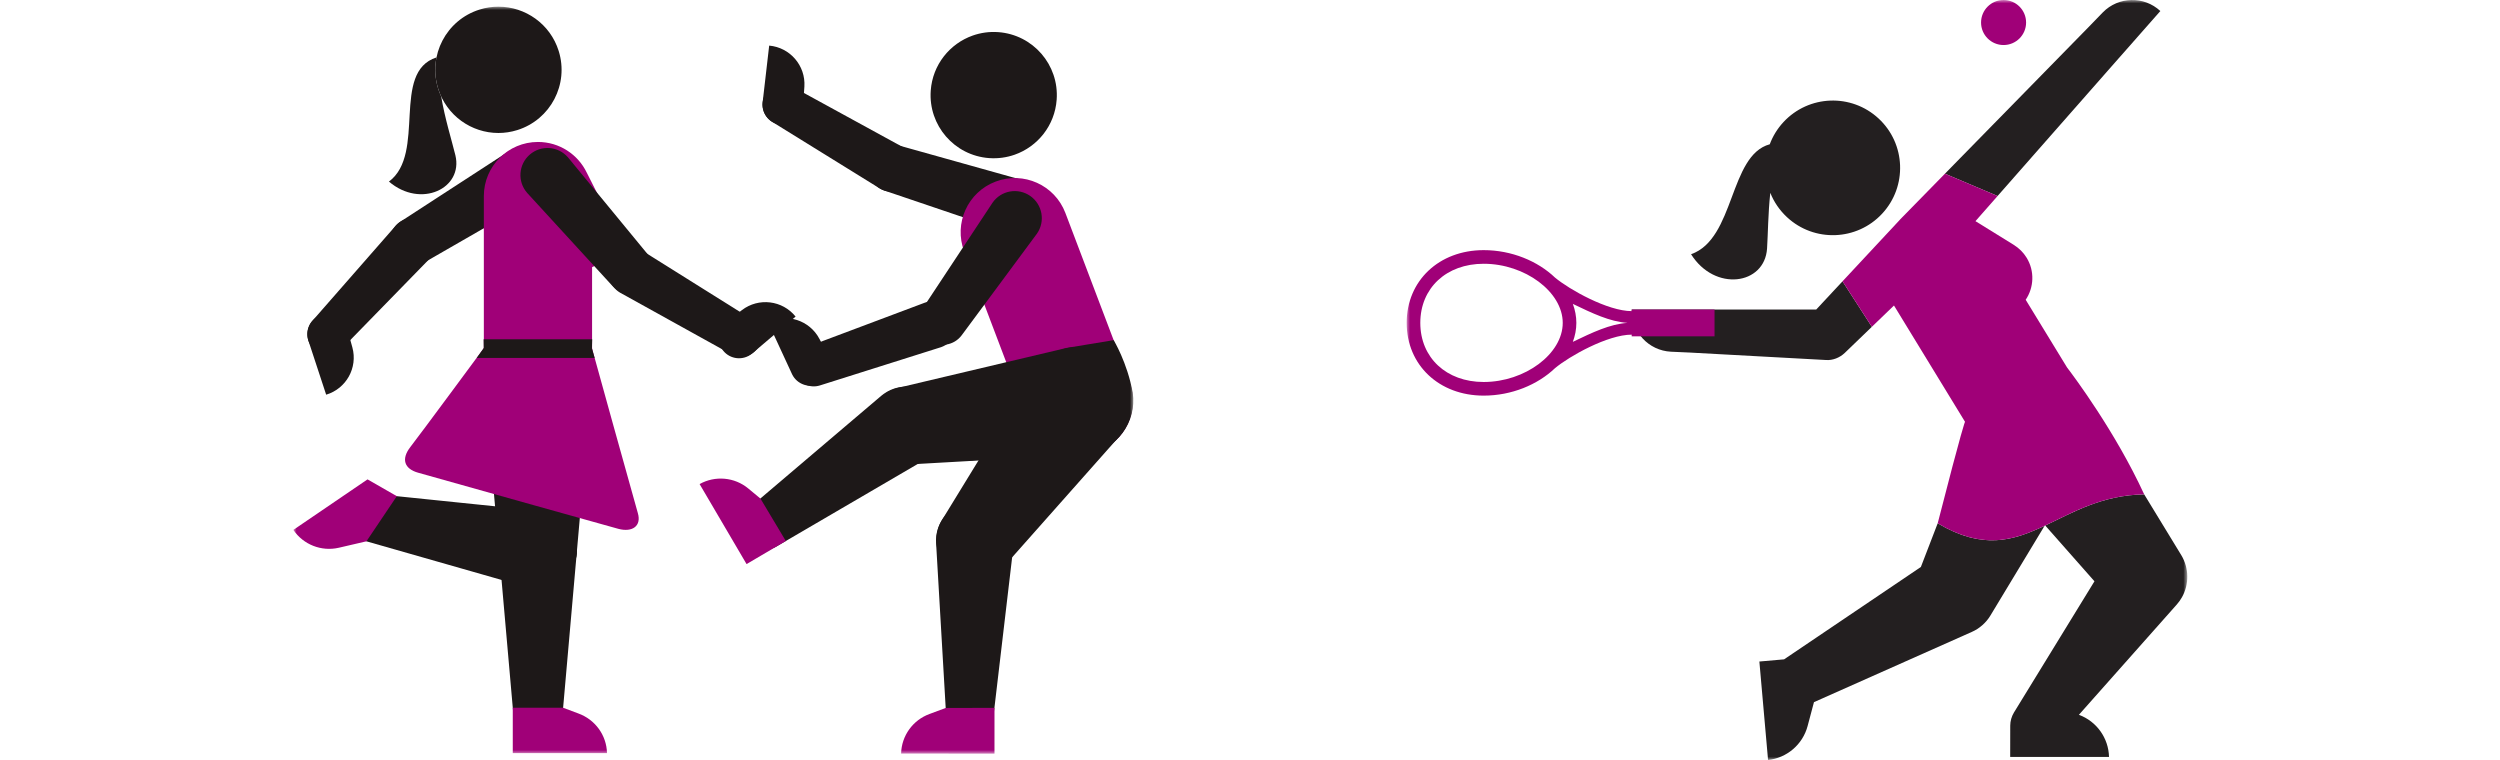 <svg viewBox="0 0 375 114" fill="none" xmlns="http://www.w3.org/2000/svg">

    <mask id="mask0_919_2822" style="mask-type:luminance" maskUnits="userSpaceOnUse" x="44" y="1" width="126"
        height="113">
        <path d="M44 1H170V113.049H44V1Z" fill="white" />
    </mask>
    <g mask="url(#mask0_919_2822)">
        <path
            d="M86.529 82.477C86.529 79.25 83.917 76.635 80.692 76.635C77.47 76.635 74.855 79.25 74.855 82.477C74.855 82.651 74.863 82.82 74.879 82.991L77.155 108.878C77.32 110.688 78.842 112.107 80.692 112.107C82.544 112.107 84.065 110.688 84.229 108.878L86.506 82.991C86.522 82.82 86.529 82.651 86.529 82.477Z"
            fill="#1D1818" />
        <path
            d="M79.587 88.207C82.754 88.819 85.817 86.747 86.428 83.581C87.034 80.414 84.968 77.351 81.798 76.741C81.627 76.707 81.455 76.688 81.288 76.667L55.44 74.006C53.63 73.825 51.949 75.05 51.597 76.869C51.245 78.684 52.353 80.451 54.1 80.95L79.085 88.09C79.251 88.133 79.416 88.175 79.587 88.207Z"
            fill="#1D1818" />
        <path
            d="M88.811 56.477C88.811 51.992 85.176 48.354 80.694 48.354C76.21 48.354 72.575 51.992 72.575 56.477C72.575 56.724 72.585 56.97 72.607 57.213L74.879 82.991C75.137 85.977 77.644 88.317 80.694 88.317C83.743 88.317 86.249 85.977 86.507 82.991L88.78 57.213C88.799 56.97 88.811 56.724 88.811 56.477Z"
            fill="#1D1818" />
        <path
            d="M48.924 59.203C51.941 58.299 53.685 55.16 52.857 52.119L52.09 49.337L52.063 49.257C51.581 47.645 49.885 46.733 48.273 47.214C46.662 47.699 45.748 49.394 46.231 51.006L46.255 51.086L48.924 59.203Z"
            fill="#1D1818" />
        <path
            d="M47.08 52.364C48.298 53.492 50.188 53.432 51.337 52.247L64.556 38.694L64.624 38.627C65.952 37.187 65.865 34.942 64.423 33.608C62.984 32.275 60.733 32.364 59.406 33.803L59.341 33.872L46.867 48.116C45.775 49.35 45.866 51.24 47.08 52.364Z"
            fill="#1D1818" />
        <path
            d="M58.982 38.067C59.988 39.717 62.122 40.253 63.786 39.292L80.115 29.898C80.146 29.879 80.184 29.857 80.215 29.837C82.128 28.667 82.73 26.172 81.558 24.255C80.389 22.345 77.892 21.744 75.976 22.912C75.943 22.933 75.911 22.956 75.88 22.974L60.08 33.235C58.469 34.28 57.976 36.42 58.982 38.067Z"
            fill="#1D1818" />
        <path
            d="M74.764 1C73.828 1 72.875 1.138 71.931 1.437C66.94 2.998 64.162 8.314 65.725 13.302C66.995 17.357 70.731 19.948 74.76 19.948C75.698 19.948 76.653 19.807 77.593 19.513C82.586 17.949 85.365 12.638 83.804 7.644C82.534 3.591 78.797 1 74.764 1Z"
            fill="#1D1818" />
        <path
            d="M65.725 13.304C65.231 11.729 65.173 10.123 65.476 8.612C58.612 10.811 63.984 23.029 58.341 27.238C63.115 31.314 69.518 28.271 68.306 23.282C67.78 21.127 66.703 17.67 66.183 14.48C66.008 14.104 65.852 13.71 65.725 13.304Z"
            fill="#1D1818" />
        <path
            d="M92.008 35.105C92.008 34.21 91.791 33.372 91.411 32.63L91.414 32.626L88.015 25.9C86.706 23.175 83.918 21.294 80.695 21.294C76.209 21.294 72.576 24.932 72.576 29.414V56.476C72.576 60.96 76.209 64.593 80.695 64.593C85.177 64.593 88.812 60.96 88.812 56.476V40.079C90.697 39.217 92.008 37.319 92.008 35.105Z"
            fill="#A00078" />
        <path
            d="M88.764 52.126C88.764 52.126 95.103 75.022 95.677 76.968C96.252 78.913 94.837 79.878 92.768 79.329C91.118 78.888 70.883 73.206 62.724 70.908C60.642 70.326 60.138 68.865 61.562 67.039C62.987 65.213 72.625 52.157 72.625 52.157L88.764 52.126Z"
            fill="#A00078" />
        <path
            d="M119.339 47.487C117.369 45.035 113.801 44.604 111.298 46.508L109.011 48.269L108.943 48.324C107.636 49.376 107.431 51.296 108.478 52.605C109.533 53.914 111.45 54.12 112.762 53.072L112.824 53.02L119.339 47.487Z"
            fill="#1D1818" />
        <path
            d="M113.773 52.019C114.616 50.589 114.162 48.756 112.758 47.888L96.711 37.834C96.687 37.817 96.66 37.803 96.632 37.783C94.942 36.788 92.766 37.352 91.767 39.041C90.768 40.732 91.335 42.907 93.02 43.909C93.05 43.922 93.077 43.938 93.106 43.953L109.665 53.131C111.107 53.937 112.93 53.448 113.773 52.019Z"
            fill="#1D1818" />
        <path
            d="M96.823 43.176C98.281 41.908 98.453 39.715 97.235 38.237L85.265 23.686C85.241 23.658 85.213 23.627 85.189 23.595C83.717 21.903 81.152 21.724 79.46 23.196C77.772 24.667 77.587 27.23 79.063 28.921C79.085 28.951 79.111 28.979 79.141 29.01L91.87 42.894C93.168 44.311 95.36 44.445 96.823 43.176Z"
            fill="#1D1818" />
        <path d="M72.562 52.212L72.542 50.89H88.829L88.789 52.256L89.195 53.693H71.507L72.562 52.212Z"
            fill="#1D1818" />
        <path
            d="M50.825 82.161L54.967 81.198L59.523 74.426L55.129 71.907L44 79.486C45.504 81.697 48.211 82.766 50.825 82.161Z"
            fill="#A00078" />
        <path
            d="M86.713 107.004L84.466 106.163H76.916V112.967H91.049C90.992 110.293 89.276 107.919 86.713 107.004Z"
            fill="#A00078" />
    </g>
    <mask id="mask1_919_2822" style="mask-type:luminance" maskUnits="userSpaceOnUse" x="44" y="1" width="126"
        height="113">
        <path d="M44 1H170V113.049H44V1Z" fill="white" />
    </mask>
    <g mask="url(#mask1_919_2822)">
        <path
            d="M130.404 24.174C130.976 22.326 132.906 21.284 134.76 21.801L152.898 26.878C152.935 26.889 152.976 26.898 153.011 26.911C155.153 27.572 156.352 29.845 155.691 31.984C155.032 34.13 152.759 35.326 150.617 34.665C150.579 34.656 150.543 34.641 150.502 34.631L132.66 28.586C130.842 27.973 129.835 26.018 130.404 24.174Z"
            fill="#1D1818" />
        <path
            d="M115.377 6.84C118.512 7.122 120.853 9.843 120.659 12.984L120.46 15.868L120.454 15.954C120.305 17.627 118.829 18.865 117.153 18.717C115.479 18.566 114.239 17.088 114.389 15.414L114.397 15.333L115.377 6.84Z"
            fill="#1D1818" />
        <path
            d="M149.336 27.239C153.527 25.643 158.218 27.754 159.808 31.946L169.408 57.245C171 61.44 168.891 66.128 164.698 67.719C160.508 69.308 155.823 67.197 154.23 63.009L144.626 37.708C143.039 33.514 145.144 28.826 149.336 27.239Z"
            fill="#A00078" />
        <path
            d="M114.792 14.153C115.628 12.72 117.452 12.22 118.894 13.018L135.506 22.109L135.588 22.152C137.282 23.141 137.858 25.314 136.869 27.008C135.882 28.707 133.709 29.28 132.012 28.292L131.926 28.241L115.83 18.28C114.422 17.419 113.959 15.585 114.792 14.153Z"
            fill="#1D1818" />
        <path
            d="M145.913 5.331C147.105 4.912 148.397 4.723 149.731 4.819C154.949 5.194 158.879 9.728 158.5 14.947C158.224 18.826 155.647 21.992 152.2 23.205C151.008 23.624 149.718 23.81 148.376 23.715C143.16 23.342 139.235 18.808 139.611 13.592C139.886 9.712 142.465 6.545 145.913 5.331Z"
            fill="#1D1818" />
        <path
            d="M140.401 80.932C140.498 77.709 143.187 75.171 146.412 75.272C149.631 75.368 152.17 78.054 152.076 81.281C152.07 81.454 152.055 81.629 152.034 81.794L148.995 107.601C148.779 109.407 147.214 110.777 145.361 110.723C143.508 110.669 142.033 109.207 141.924 107.391L140.413 81.451C140.402 81.278 140.395 81.108 140.401 80.932Z"
            fill="#1D1818" />
        <path
            d="M155.238 55.313C157.91 51.71 162.991 50.954 166.595 53.62C170.196 56.293 170.954 61.375 168.286 64.977C168.138 65.179 167.984 65.369 167.82 65.552L150.652 84.914C148.666 87.156 145.26 87.547 142.811 85.73C140.361 83.918 139.738 80.546 141.306 77.991L154.824 55.928C154.955 55.718 155.091 55.513 155.238 55.313Z"
            fill="#1D1818" />
        <path
            d="M132.578 59.069C135.213 57.202 138.857 57.826 140.716 60.454C142.585 63.085 141.964 66.726 139.329 68.593C139.188 68.693 139.044 68.79 138.896 68.874L116.457 81.979C114.888 82.892 112.849 82.476 111.781 80.959C110.709 79.45 110.986 77.388 112.369 76.209L132.171 59.383C132.302 59.276 132.438 59.169 132.578 59.069Z"
            fill="#1D1818" />
        <path
            d="M167.048 51.023C167.048 51.023 169.084 54.345 169.913 58.913C170.562 63.349 167.488 67.47 163.052 68.116C162.806 68.152 162.557 68.176 162.313 68.194L136.477 69.66C133.488 69.832 130.816 67.689 130.374 64.673C129.936 61.652 131.887 58.836 134.803 58.151L159.981 52.19"
            fill="#1D1818" />
        <path
            d="M115.201 48.325C118.025 46.93 121.444 48.043 122.911 50.824L124.247 53.387L124.283 53.461C125.024 54.971 124.409 56.797 122.905 57.54C121.398 58.29 119.568 57.67 118.824 56.161L118.79 56.088L115.201 48.325Z"
            fill="#1D1818" />
        <path
            d="M119.189 55.904C118.648 54.336 119.459 52.629 121.006 52.057L138.729 45.399C138.762 45.391 138.79 45.379 138.82 45.37C140.677 44.73 142.696 45.711 143.338 47.567C143.978 49.422 142.994 51.444 141.138 52.084C141.108 52.096 141.081 52.107 141.047 52.111L122.994 57.813C121.422 58.316 119.729 57.473 119.189 55.904Z"
            fill="#1D1818" />
        <path
            d="M139.361 51.084C137.779 49.973 137.373 47.812 138.435 46.209L148.821 30.497L148.887 30.398C150.171 28.557 152.704 28.112 154.54 29.394C156.378 30.686 156.823 33.217 155.54 35.053C155.513 35.081 155.491 35.114 155.466 35.15L144.257 50.287C143.114 51.828 140.946 52.189 139.361 51.084Z"
            fill="#1D1818" />
        <path
            d="M112.242 73.274L114.071 74.791L117.873 81.148L111.985 84.612L104.941 72.612C107.272 71.308 110.181 71.564 112.242 73.274Z"
            fill="#A00078" />
        <path
            d="M139.464 107.084L141.85 106.196L149.174 106.176L149.172 113.049L135.167 113.041C135.224 110.371 136.923 107.998 139.464 107.084Z"
            fill="#A00078" />
    </g>
    <mask id="mask2_919_2822" style="mask-type:luminance" maskUnits="userSpaceOnUse" x="211" y="0" width="118"
        height="114">
        <path d="M211 0H328.093V114H211V0Z" fill="white" />
    </mask>
    <g mask="url(#mask2_919_2822)">
        <path
            d="M281.795 17.782C277.708 13.988 271.32 14.223 267.524 18.308C266.597 19.305 265.912 20.442 265.464 21.641C259.336 23.301 260.281 35.813 253.66 38.134C257.22 43.804 264.701 42.748 265.058 37.285C265.193 35.212 265.211 31.986 265.544 28.922C266.08 30.27 266.915 31.523 268.052 32.578C272.137 36.373 278.524 36.137 282.321 32.052C286.114 27.967 285.88 21.578 281.795 17.782Z"
            fill="#231F20" />
        <path
            d="M290.653 78.496L288.131 85.046L267.614 98.902L263.905 99.228L265.209 114C268.042 113.69 270.404 111.676 271.14 108.91L272.095 105.323L295.761 94.793C296.906 94.298 297.922 93.401 298.562 92.329L306.691 78.869C301.933 81.111 297.425 82.52 290.653 78.496Z"
            fill="#231F20" />
        <path
            d="M299.637 29.401L304.689 23.656L317.997 8.525C318.009 8.513 318.019 8.502 318.031 8.49L324.052 1.654C321.594 -0.63 317.764 -0.536 315.418 1.863L313.276 4.074C313.273 4.079 313.269 4.081 313.264 4.086L299.148 18.496C299.144 18.498 299.142 18.5 299.14 18.503L291.74 26.056L299.637 29.401Z"
            fill="#231F20" />
        <path
            d="M276.376 42.198L272.434 46.429H244.763C244.685 49.779 247.288 52.587 250.637 52.756L253.699 52.894C253.706 52.897 253.713 52.897 253.72 52.897L273.874 54C274.905 54.087 275.969 53.648 276.709 52.943L280.778 49.023L276.376 42.198Z"
            fill="#231F20" />
        <path
            d="M327.199 83.287L321.629 74.153V74.155C315.342 74.258 310.96 76.85 306.783 78.827L314.169 87.192L302.088 106.884C301.735 107.473 301.536 108.162 301.536 108.849V108.887V108.889L301.528 113.544H316.353C316.286 110.716 314.501 108.201 311.836 107.22L326.463 90.739C326.464 90.737 326.466 90.734 326.469 90.732L326.533 90.659C326.828 90.328 327.083 89.962 327.3 89.577C327.292 89.594 327.294 89.589 327.3 89.577C327.314 89.551 327.345 89.497 327.3 89.577C328.392 87.633 328.356 85.196 327.199 83.287Z"
            fill="#231F20" />
    </g>
    <mask id="mask3_919_2822" style="mask-type:luminance" maskUnits="userSpaceOnUse" x="211" y="0" width="118"
        height="114">
        <path d="M211 0H328.093V114H211V0Z" fill="white" />
    </mask>
    <g mask="url(#mask3_919_2822)">
        <path
            d="M234.41 48.432C234.41 53.073 228.755 57.299 222.548 57.299C216.953 57.299 213.045 53.652 213.045 48.432C213.045 43.21 216.953 39.564 222.548 39.564C228.755 39.564 234.41 43.79 234.41 48.432ZM244.122 48.432C241.472 48.615 238.851 49.873 235.925 51.279C236.266 50.364 236.453 49.408 236.453 48.432C236.453 47.455 236.266 46.499 235.928 45.586C238.852 46.992 241.472 48.251 244.122 48.432ZM222.548 37.52C215.857 37.52 211 42.109 211 48.432C211 54.754 215.857 59.343 222.548 59.343C226.741 59.343 230.643 57.707 233.24 55.235C235.399 53.425 241.163 50.197 244.753 50.197V50.446H257.181V46.429H244.753V46.668C241.168 46.668 235.416 43.445 233.248 41.635C230.652 39.158 226.746 37.52 222.548 37.52Z"
            fill="#A00078" />
        <path
            d="M310.056 55.118L303.854 44.966C305.087 43.133 305.226 40.675 303.997 38.665C303.502 37.852 302.835 37.21 302.076 36.742L302.079 36.737L296.319 33.174L299.637 29.401L291.74 26.055L285.086 32.848C285.057 32.878 285.028 32.908 284.999 32.942C284.977 32.965 284.96 32.991 284.937 33.014L276.376 42.198L280.778 49.023L284.097 45.826L294.762 63.285L294.739 63.299C294.739 63.299 294.416 63.816 290.654 78.496C303.411 86.074 308.13 74.378 321.629 74.155C317.3 64.767 311.113 56.501 310.056 55.118Z"
            fill="#A00078" />
        <path
            d="M297.159 3.379C297.159 1.512 298.67 -1.71661e-05 300.536 -1.71661e-05C302.401 -1.71661e-05 303.914 1.512 303.914 3.379C303.914 5.243 302.401 6.755 300.536 6.755C298.67 6.755 297.159 5.243 297.159 3.379Z"
            fill="#A00078" />
    </g>
</svg>